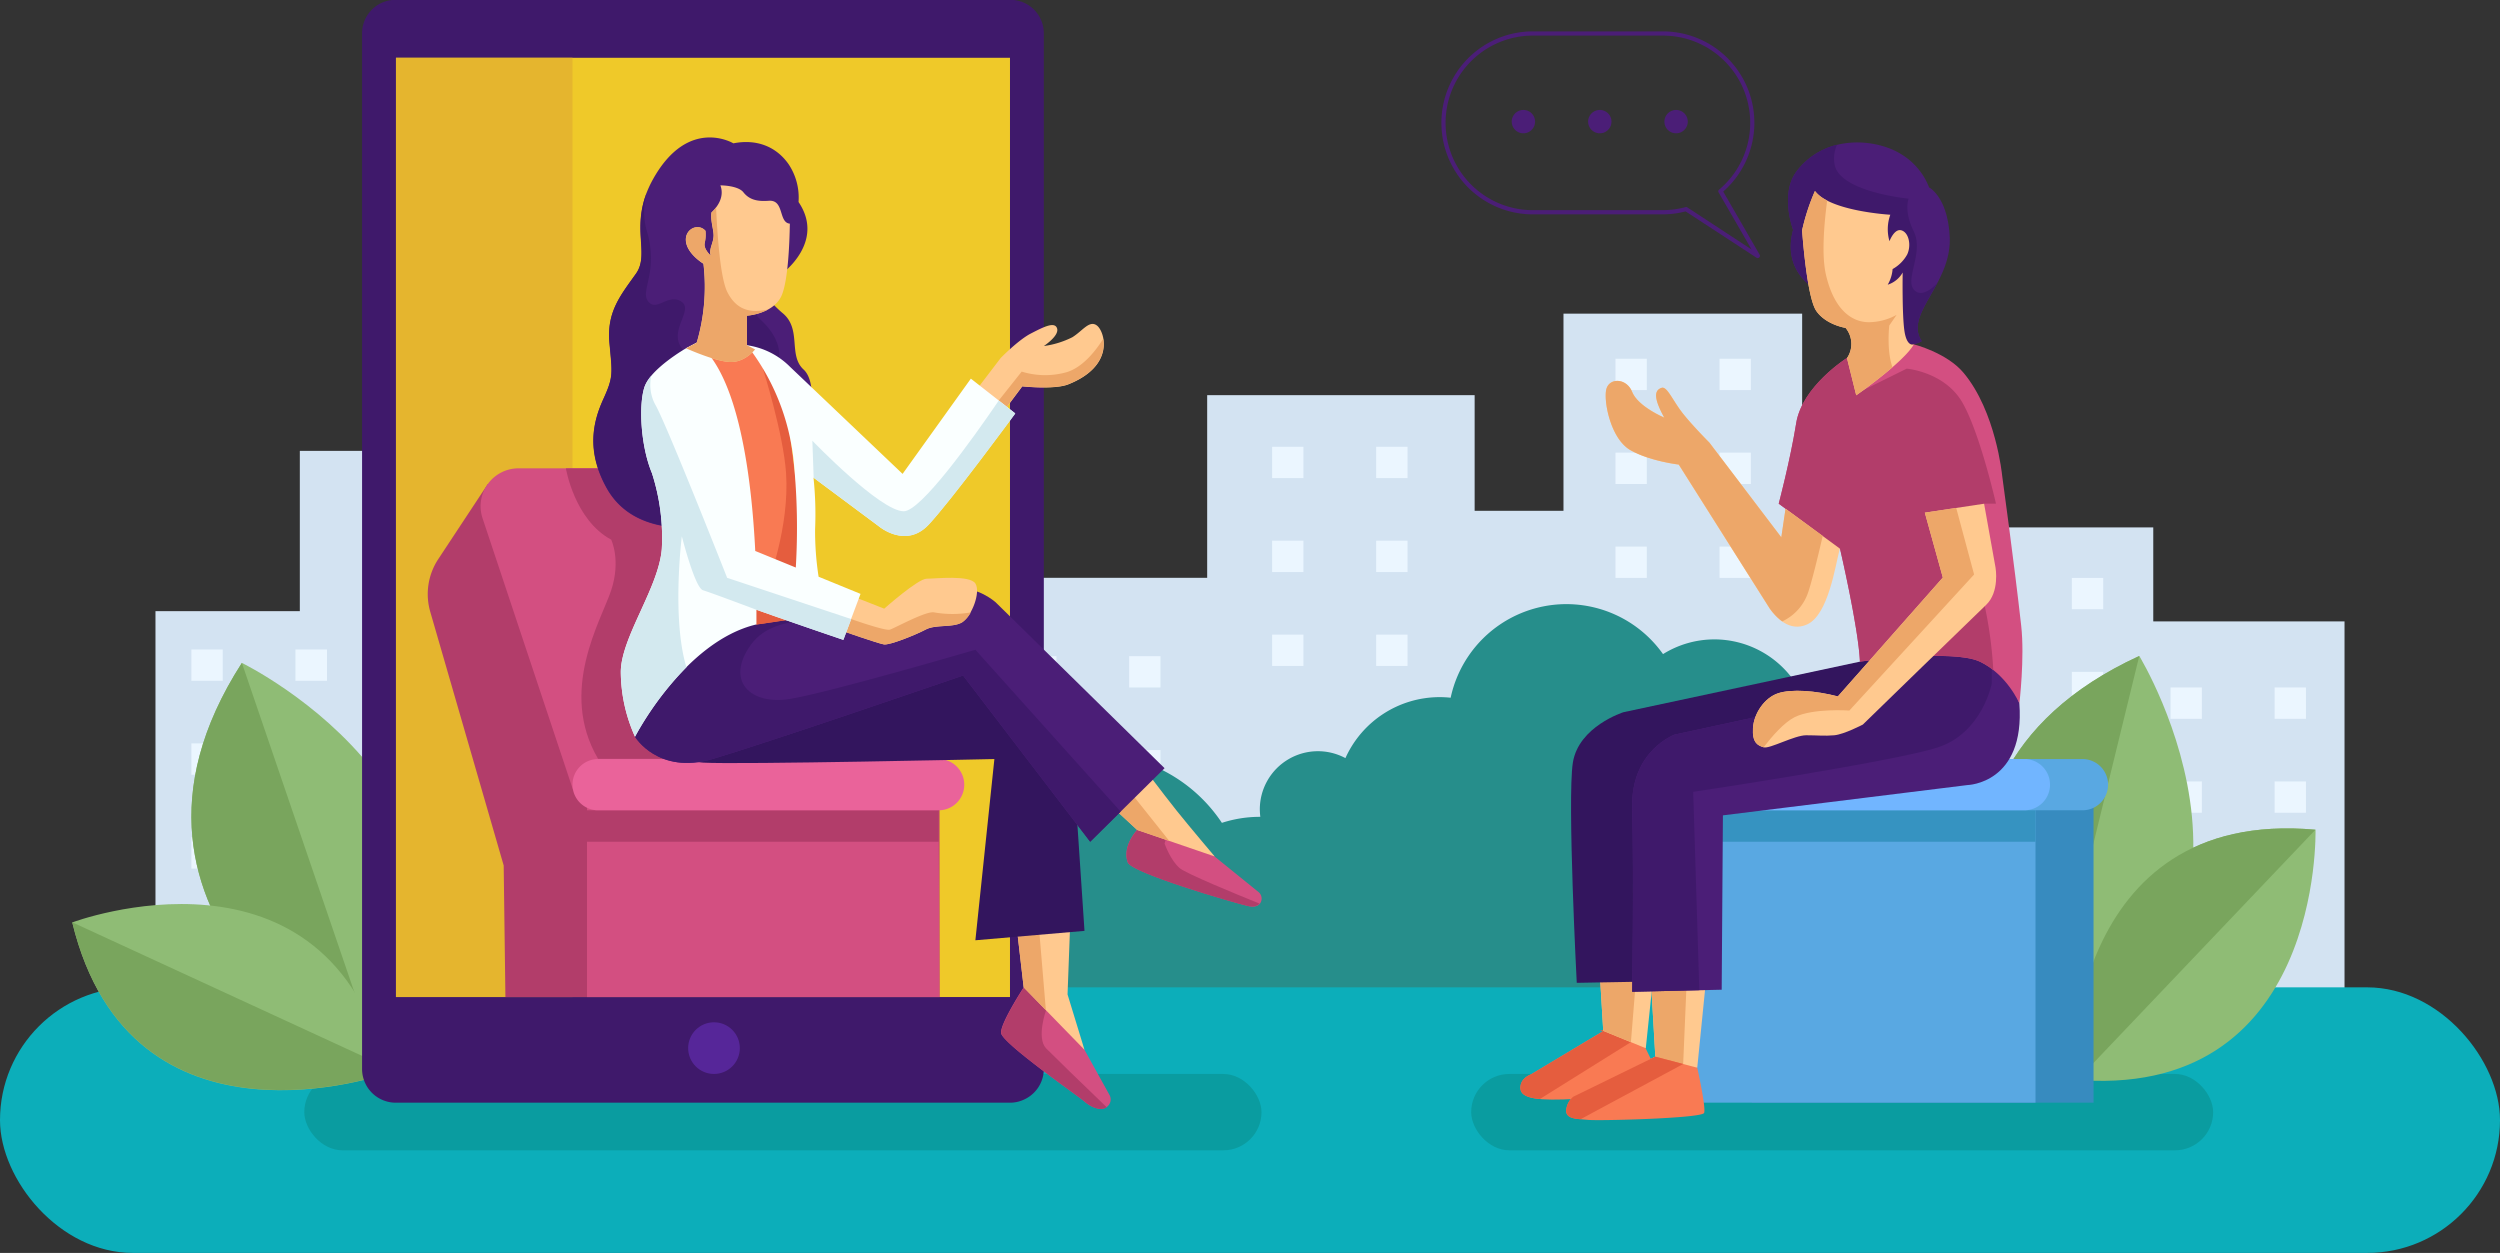 <svg id="OBJECTS" xmlns="http://www.w3.org/2000/svg" viewBox="0 0 593.18 297.28"><rect x="0" y="0" width="593.18" height="297.28" fill="#333333" stroke="none"/><defs><style>.cls-1{fill:#d3e3f2;}.cls-2{fill:#ebf6ff;}.cls-3{fill:#268e8b;}.cls-4{fill:#0caeba;}.cls-5{fill:#0a9ca0;}.cls-6{fill:#8fbc75;}.cls-7{fill:#79a55d;}.cls-8{fill:#3f196b;}.cls-9{fill:#562699;}.cls-10{fill:#efc929;}.cls-11{fill:#e5b52e;}.cls-12{fill:#b23d6a;}.cls-13{fill:#d34f81;}.cls-14{fill:#ea639a;}.cls-15{fill:#ffc98f;}.cls-16{fill:#eda769;}.cls-17{fill:#33155e;}.cls-18{fill:#4b1e77;}.cls-19{fill:#f97a53;}.cls-20{fill:#e55d3e;}.cls-21{fill:#faffff;}.cls-22{fill:#d3e9ef;}.cls-23{fill:#378bbf;}.cls-24{fill:#59a8e2;}.cls-25{fill:#3693c1;}.cls-26{fill:#71b5ff;}</style></defs><title>teman_cerita</title><polygon class="cls-1" points="510.91 147.44 510.91 125.14 427.6 125.14 427.6 74.42 370.97 74.42 370.97 121.2 349.89 121.2 349.89 93.76 286.43 93.76 286.43 137.1 156.51 137.1 156.51 106.98 71.14 106.98 71.14 145.01 36.89 145.01 36.89 242.65 104.82 242.65 104.82 239.68 133.58 239.68 133.58 248.69 302.67 248.69 302.67 218.83 349.89 218.83 349.89 191.55 370.97 191.55 370.97 210.72 424.55 210.72 424.55 226.4 498.26 226.4 498.26 272.94 556.29 272.94 556.29 147.44 510.91 147.44"/><path class="cls-2" d="M380.25,207.37h7.43v7.43h-7.43Zm24.69,0v7.43h7.44v-7.43Zm-24.69,29.72h7.43v-7.44h-7.43Zm24.69,0h7.44v-7.44h-7.44Zm-24.69,22.28h7.43v-7.43h-7.43Zm24.69,0h7.44v-7.43h-7.44Z" transform="translate(-78.41 -101.36)"/><path class="cls-2" d="M461.72,186.48h7.43v7.43h-7.43Zm24.69,0v7.43h7.43v-7.43ZM461.72,216.2h7.43v-7.44h-7.43Zm24.69,0h7.43v-7.44h-7.43Zm-24.69,22.28h7.43v-7.43h-7.43Zm24.69,0h7.43v-7.43h-7.43Z" transform="translate(-78.41 -101.36)"/><path class="cls-2" d="M545.31,238.48h7.44v7.43h-7.44Zm24.69,0v7.43h7.44v-7.43ZM545.31,268.2h7.44v-7.43h-7.44Zm24.69,0h7.44v-7.43H570Zm-24.69,22.28h7.44v-7.43h-7.44Zm24.69,0h7.44v-7.43H570Z" transform="translate(-78.41 -101.36)"/><path class="cls-2" d="M593.42,264.48h7.43v7.44h-7.43Zm24.69,0v7.44h7.43v-7.44ZM593.42,294.2h7.43v-7.43h-7.43Zm24.69,0h7.43v-7.43h-7.43Zm-24.69,22.29h7.43v-7.44h-7.43Zm24.69,0h7.43v-7.44h-7.43Z" transform="translate(-78.41 -101.36)"/><path class="cls-2" d="M321.64,257.05h7.43v7.43h-7.43Zm24.69,0v7.43h7.43v-7.43Zm-24.69,29.72h7.43v-7.44h-7.43Zm24.69,0h7.43v-7.44h-7.43Zm-24.69,22.28h7.43v-7.43h-7.43Zm24.69,0h7.43v-7.43h-7.43Z" transform="translate(-78.41 -101.36)"/><path class="cls-2" d="M123.82,255.46h7.44v7.43h-7.44Zm24.69,0v7.43H156v-7.43Zm-24.69,29.72h7.44v-7.43h-7.44Zm24.69,0H156v-7.43h-7.44Zm-24.69,22.28h7.44V300h-7.44Zm24.69,0H156V300h-7.44Z" transform="translate(-78.41 -101.36)"/><path class="cls-3" d="M485.17,253.07A23.06,23.06,0,0,0,473,256.56a28.09,28.09,0,0,0-50.39,10.35,25,25,0,0,0-2.6-.14,24.53,24.53,0,0,0-22.37,14.47,13.79,13.79,0,0,0-20.31,12.17,14.44,14.44,0,0,0,.12,1.76h-.12a29.22,29.22,0,0,0-9,1.43A36.72,36.72,0,1,0,359,346.83a29,29,0,0,0,43.65-8.45,37.12,37.12,0,0,0,20.14,7.46,30.3,30.3,0,1,0,39.59-38.6,36.93,36.93,0,0,0-1.34-8.59,28,28,0,0,0,8.38-5.53,23.12,23.12,0,1,0,15.74-40.05Z" transform="translate(-78.41 -101.36)"/><rect class="cls-4" y="234.27" width="593.18" height="63.01" rx="31.51"/><rect class="cls-5" x="72.2" y="254.82" width="227.12" height="18.12" rx="9.06"/><rect class="cls-5" x="349.07" y="254.82" width="176.05" height="18.12" rx="9.06"/><path class="cls-6" d="M167.57,356.18s-71.4-35.89-31.77-97.53C135.8,258.65,208,293.75,167.57,356.18Z" transform="translate(-78.41 -101.36)"/><path class="cls-7" d="M135.8,258.65c-39.63,61.64,31.77,97.53,31.77,97.53l1-1.6Z" transform="translate(-78.41 -101.36)"/><path class="cls-6" d="M170.34,356s-60.8,21.78-74.79-35.77C95.55,320.19,156.34,297.48,170.34,356Z" transform="translate(-78.41 -101.36)"/><path class="cls-7" d="M95.55,320.19c14,57.55,74.79,35.77,74.79,35.77-.12-.5-.25-1-.38-1.47Z" transform="translate(-78.41 -101.36)"/><path class="cls-6" d="M560.21,356.29S519.38,287.59,586,257C586,257,627.91,325.46,560.21,356.29Z" transform="translate(-78.41 -101.36)"/><path class="cls-7" d="M586,257c-66.59,30.58-25.76,99.28-25.76,99.28l1.7-.81Z" transform="translate(-78.41 -101.36)"/><path class="cls-6" d="M569.82,357.48s-1-64.59,58-59.25C627.8,298.23,629.68,363.09,569.82,357.48Z" transform="translate(-78.41 -101.36)"/><path class="cls-7" d="M627.8,298.23c-59-5.34-58,59.25-58,59.25.51,0,1,.08,1.51.11Z" transform="translate(-78.41 -101.36)"/><path class="cls-8" d="M318.08,363H172.32a8,8,0,0,1-8-8V109.32a7.94,7.94,0,0,1,8-8H318.08a7.94,7.94,0,0,1,8,8V355a8,8,0,0,1-4.86,7.33A7.81,7.81,0,0,1,318.08,363Z" transform="translate(-78.41 -101.36)"/><circle class="cls-9" cx="169.41" cy="248.69" r="6.13"/><rect class="cls-10" x="93.95" y="13.71" width="145.69" height="222.86"/><rect class="cls-11" x="93.95" y="13.71" width="41.89" height="222.86"/><path class="cls-12" d="M301.33,289.22v48.71h-103l-.41-31.22-17.43-60.22a15.07,15.07,0,0,1,1.89-12.44l11.77-17.84Z" transform="translate(-78.41 -101.36)"/><polygon class="cls-13" points="139.28 191.66 139.28 236.57 222.92 236.57 222.71 192.26 143.01 184.86 139.28 191.66"/><rect class="cls-12" x="139.28" y="192.26" width="83.46" height="7.46"/><path class="cls-13" d="M214.56,287.54l-.18,1.26L192.9,224.31a9,9,0,0,1,8.51-11.83h51.43a9,9,0,0,1,8.17,5.26l30.51,67.18Z" transform="translate(-78.41 -101.36)"/><path class="cls-12" d="M220.33,212.48h-7.65s2,12.21,10.75,16.93c0,0,2.36,4.85,0,12s-12.6,23.86-3.11,40H245.2l-2.43-63.39Z" transform="translate(-78.41 -101.36)"/><path class="cls-14" d="M301.12,293.62h-80.8a6.07,6.07,0,0,1-6.07-6.08h0a6.07,6.07,0,0,1,6.07-6.08h80.8a6.07,6.07,0,0,1,5.48,3.45,6,6,0,0,1,.6,2.63h0a6.06,6.06,0,0,1-6.08,6.08Z" transform="translate(-78.41 -101.36)"/><path class="cls-13" d="M335.73,350.45l6,10.84a2.19,2.19,0,0,1-.48,2.53c-1.48,1.53-4.32,0-5.55-1.12S316,348.77,315.92,346.39s5.38-10.76,5.38-10.76l6.22,1.76Z" transform="translate(-78.41 -101.36)"/><path class="cls-12" d="M341,364.08c-5.75-5.51-13-12.56-14.4-14-2.31-2.49,0-9,0-9l.95-3.64h0l-6.22-1.76s-5.46,8.38-5.38,10.76,18.57,15.17,19.81,16.31S339.43,365.15,341,364.08Z" transform="translate(-78.41 -101.36)"/><polygon class="cls-15" points="254 217.16 253.3 235.95 257.32 249.09 242.89 234.27 240.91 217.16 254 217.16"/><polygon class="cls-16" points="246.27 217.16 240.91 217.16 242.89 234.27 248.16 239.68 246.27 217.16"/><path class="cls-17" d="M236.55,254.28l2.06,21.91s-1.86,5.62,6.59,6.12,69.15-.85,69.15-.85l-4.51,43,25.89-2.23-2.49-37.29-23-30.65Z" transform="translate(-78.41 -101.36)"/><path class="cls-13" d="M366.6,304.58,377,313a2,2,0,0,1,.4,2.71c-.45.58-1.29,1-2.87.61C370.72,315.42,347,308.47,346,306c-1.41-3.86,2.18-7.68,2.18-7.68l3.94-6Z" transform="translate(-78.41 -101.36)"/><path class="cls-12" d="M377.28,315.77c-6.2-2.51-17.31-7.1-18.91-8.39-2.23-1.82-3.64-5.88-3.64-5.88s.7-2.34,1.65-5.6l-4.23-3.6-3.94,6S344.62,302.1,346,306c.92,2.51,24.69,9.46,28.46,10.33C376,316.64,376.81,316.3,377.28,315.77Z" transform="translate(-78.41 -101.36)"/><path class="cls-15" d="M348.21,281.46s6.26,8.35,9.42,12.29,9,10.83,9,10.83l-18.39-6.3-10.51-9.72Z" transform="translate(-78.41 -101.36)"/><path class="cls-16" d="M343.09,284.92l-5.39,3.64,10.51,9.72,7.64,2.62C351.6,295.55,346.66,289.35,343.09,284.92Z" transform="translate(-78.41 -101.36)"/><path class="cls-18" d="M228.31,268.79l.77,7.4s5.46,9.09,18.47,5.24,59.36-19.79,59.36-19.79l30.17,39.44,17.65-17.45-40.12-39.4s-4.58-4-8.8-2.81-21.43,8.15-21.43,8.15l-23.82-9.73-27.12,18Z" transform="translate(-78.41 -101.36)"/><path class="cls-8" d="M337.08,301.08l7.23-7.15-34.47-38.4s-34.62,10.14-44,11.67-15.48-4.3-9.22-12.92,21.95-4.71,21.95-4.71-11.11-4.28-20.51-8.07l-24.6,16.29-5.13,11,.77,7.4s5.46,9.09,18.47,5.24,59.36-19.79,59.36-19.79Z" transform="translate(-78.41 -101.36)"/><path class="cls-18" d="M264,175.57a28.46,28.46,0,0,1-4.2-4.48l4.16-4.8s10.36-7.51,3.92-17a14.24,14.24,0,0,0-2.38-9c-2.95-4.2-7.64-6-13.08-4.92,0,0-10.64-6.45-19,8.39-6.13,10.92-.53,17.51-4.15,22.61s-6.94,9-6.27,16.35,1,8-1.46,13.4-4.08,12.33.83,21.11c7.57,13.52,26.86,8.46,26.86,8.46l-1-14.45c8.8-6,21.93-7.95,21.93-7.95s2.65-10.81-1.09-14.26S268.75,179.36,264,175.57Z" transform="translate(-78.41 -101.36)"/><path class="cls-8" d="M252.35,197.17s8.73-5.37,10.33-8.77.12-7.62-3.86-11.24,0-8.95,0-8.95l-6.53,3.39s-7.74,17.16-11.74,12.81,2.67-9.44-.47-11.49-5.9,2.58-7.91-.09c-1.89-2.51,2.46-6.77-.18-16.34a16.39,16.39,0,0,1-.11-9.47c-3.45,9,.67,14.72-2.57,19.27-3.62,5.1-6.94,9-6.27,16.35s1,8-1.46,13.4-4.08,12.33.83,21.11c7.57,13.52,26.86,8.46,26.86,8.46l-1-14.45a34.11,34.11,0,0,1,3.62-2.14Z" transform="translate(-78.41 -101.36)"/><path class="cls-19" d="M246.51,182.64l-4.59,17,10.86,39.61,5.11,10.28,13.38-2s-7-56.27-7.16-55.93-6.54-7.44-6.54-7.44Z" transform="translate(-78.41 -101.36)"/><path class="cls-20" d="M255.86,245.5l2,4.07,13.38-2s-7-56.27-7.16-55.93-2.71-2.86-4.61-5.12V189s4.82,15.25,5.45,24.62c.87,12.93-4.39,26.27-4.39,26.27Z" transform="translate(-78.41 -101.36)"/><path class="cls-15" d="M260.81,149c-2.22.15-4.42,0-6-2-1.29-1.67-5.47-1.66-5.47-1.66,1.07,2.88-.87,5.27-2.12,6.44-.28,1.91.5,4,.5,5.45,0,1.84-1.22,3.24-.66,4.82,0,0-1.7-1.47-1.48-2.91a9,9,0,0,0,.2-3c-1.68-1.89-4.82-.5-4.64,2.32.21,3.12,4.17,5.48,4.17,5.48a46.76,46.76,0,0,1-1.6,18.75L241.18,184s7.36,3.33,10.77,3.26,5.62-3,5.62-3l-1.94-1v-7s6.52-.4,8.33-5c1.41-3.59,1.77-11.68,1.86-16.83C263.07,154.18,264.56,148.7,260.81,149Z" transform="translate(-78.41 -101.36)"/><path class="cls-15" d="M280.74,242.84l7.47,2.94s8-7.11,10.07-7.11,10.27-.94,11.57,1.15-.87,7.69-3.09,9.13-6.26.5-8.7,1.79-8.55,3.74-9.92,3.53S278.08,251,278.08,251Z" transform="translate(-78.41 -101.36)"/><path class="cls-16" d="M306.76,249a6.83,6.83,0,0,0,2-2.34,25.06,25.06,0,0,1-8.72,0c-1.92-.38-9.37,3.76-10.49,4.1s-9.11-2.49-9.11-2.49l-1.15-.83L278.08,251s8.69,3,10.06,3.24,7.48-2.23,9.92-3.53S304.53,250.38,306.76,249Z" transform="translate(-78.41 -101.36)"/><path class="cls-15" d="M309.84,194.18l6-7.87s4.17-4.27,7.11-5.79,5.39-2.76,6.15-1.52-.93,3-3,4.46a21.31,21.31,0,0,0,6.74-2.08c2.46-1.52,4.08-4.18,5.88-2.75s4.36,9.47-6.81,13.93c-3.27,1.31-10.93.48-10.93.48L316,199.68Z" transform="translate(-78.41 -101.36)"/><path class="cls-16" d="M340.16,181.76c-1.5,2.42-4.8,6.94-9,8a18.8,18.8,0,0,1-10.33-.23l-5.45,6.86.32,3,.29.26,4.93-6.64s7.66.83,10.93-.48C339.4,189.55,340.68,184.9,340.16,181.76Z" transform="translate(-78.41 -101.36)"/><path class="cls-21" d="M308.77,191.2l-16.2,22.6-26.73-25.43a18,18,0,0,0-10.21-5.1,53.46,53.46,0,0,1,11.13,27.89,158.23,158.23,0,0,1,.47,24.86l-9.62-3.93c-.86-17.22-3.87-42-13.86-49.45L241.18,184s-8.34,4.79-9.83,9.12c-1.41,4.11-1,13.89,1.75,20.49h0a49.86,49.86,0,0,1,2.34,18c-.75,9.16-9.54,20.76-9.73,29a37.86,37.86,0,0,0,3.37,15.53s11.6-22.55,28.81-26.62c0,0,0-1.28,0-3.49,9.34,3.32,20.61,7.14,20.61,7.14l4.09-10.9-9.95-4.07a70.47,70.47,0,0,1-.83-11.26,83.05,83.05,0,0,0-.38-12.26l15.45,11.5s6.4,5.47,11.86-.37,20.54-26.38,20.54-26.38Z" transform="translate(-78.41 -101.36)"/><path class="cls-22" d="M280.4,248.25l-29.46-9.79s-14.61-37.06-17.1-41.18a9.89,9.89,0,0,1-.9-6.73,8.68,8.68,0,0,0-1.59,2.6c-1.41,4.11-1,13.89,1.75,20.49h0a49.86,49.86,0,0,1,2.34,18c-.75,9.16-9.54,20.76-9.73,29a37.86,37.86,0,0,0,3.37,15.53,74.35,74.35,0,0,1,12.2-16.48h0c-3.53-11.62-1.09-31.09-1.09-31.09s3.08,12.18,5,12.8c2.77.89,12.73,4.66,12.73,4.66,9.34,3.32,20.61,7.14,20.61,7.14Z" transform="translate(-78.41 -101.36)"/><path class="cls-22" d="M315.39,196.4c-6.32,9.27-18.49,26.27-22.55,26.27-5.58,0-21.68-16.74-21.68-16.74l.31,8.8,15.45,11.5s6.4,5.47,11.86-.37,20.54-26.38,20.54-26.38Z" transform="translate(-78.41 -101.36)"/><path class="cls-16" d="M255.63,183.27v-7a13.48,13.48,0,0,0,5-1.46c-3,.56-7,1-9.62-4.1-1.68-3.29-2.39-13.36-2.69-20.13a10.57,10.57,0,0,1-1.07,1.17c-.28,1.91.5,4,.5,5.45,0,1.84-1.22,3.24-.66,4.82,0,0-1.7-1.47-1.48-2.91a9,9,0,0,0,.2-3c-1.68-1.89-4.82-.5-4.64,2.32.21,3.12,4.17,5.48,4.17,5.48a46.76,46.76,0,0,1-1.6,18.75L241.18,184s7.36,3.33,10.77,3.26,5.62-3,5.62-3Z" transform="translate(-78.41 -101.36)"/><polygon class="cls-23" points="496.74 191.66 496.74 261.64 415.68 261.64 415.88 192.26 493.02 184.86 496.74 191.66"/><path class="cls-24" d="M494.29,293.62h78.23a6.06,6.06,0,0,0,5.14-2.84,6,6,0,0,0,.94-3.24h0a6.09,6.09,0,0,0-6.08-6.08H494.29a6.08,6.08,0,0,0-6.08,6.08h0a6.06,6.06,0,0,0,6.08,6.08Z" transform="translate(-78.41 -101.36)"/><polygon class="cls-24" points="482.97 191.66 482.97 261.64 401.9 261.64 402.11 192.26 479.24 184.86 482.97 191.66"/><rect class="cls-25" x="394.13" y="192.26" width="88.84" height="7.46"/><path class="cls-26" d="M480.52,293.62h78.22a6.07,6.07,0,0,0,6.08-6.08h0a6.07,6.07,0,0,0-6.08-6.08H480.52a6.06,6.06,0,0,0-6.08,6.08h0a6.06,6.06,0,0,0,6.08,6.08Z" transform="translate(-78.41 -101.36)"/><path class="cls-18" d="M508.67,169.62s-7.45-4.13-4.8-13.72c0,0-3.28-8.61.92-14,6.88-8.86,18.86-7.67,24.81-3.9a16,16,0,0,1,6.54,7.84s4.41,2.23,4.88,11.71c.55,11.22-10.92,18.33-6.64,24.75,0,0-4.59,3.37-9.69-3.87Z" transform="translate(-78.41 -101.36)"/><path class="cls-8" d="M524.69,178.4c5.1,7.24,9.69,3.87,9.69,3.87-2.69-4.05.86-8.36,3.72-13.81,0,0-3.51,4.11-5.61,1.59s2.43-8.88,0-13.79-1.21-7.76-1.21-7.76-16.64-1.59-17.59-8.24a7.92,7.92,0,0,1,.6-4.56,17,17,0,0,0-9.5,6.17c-4.2,5.42-.92,14-.92,14-2.65,9.59,4.8,13.72,4.8,13.72Z" transform="translate(-78.41 -101.36)"/><path class="cls-19" d="M458.81,346,441.7,356.26s-2.66.86-2.54,3.34,4.24,3,13.34,2.49,20-4.48,20-4.48l-3.63-7.53L464.52,344,458,346" transform="translate(-78.41 -101.36)"/><path class="cls-20" d="M465.38,348.63l-2-4.28L458,346h.85L441.7,356.26s-2.66.86-2.54,3.34c.07,1.47,1.55,2.24,4.63,2.52Z" transform="translate(-78.41 -101.36)"/><polygon class="cls-15" points="379.56 230.46 380.4 244.59 390.5 248.72 392.66 227.97 379.56 230.46"/><polygon class="cls-16" points="388.47 228.76 379.56 230.46 380.4 244.59 386.97 247.28 388.47 228.76"/><polygon class="cls-15" points="391.65 231.42 392.76 250.71 383.26 256.09 402.71 253.34 405 230.46 391.65 231.42"/><polygon class="cls-16" points="399.31 253.82 400.29 230.8 391.65 231.42 392.76 250.71 383.26 256.09 399.31 253.82"/><path class="cls-17" d="M528.16,248.06l-8.44,10.29-56.12,12s-10.66,3.37-12,12,.93,52.21.93,52.21l21.34-.38,14.78-53.89L548,271.45l-3-23.39Z" transform="translate(-78.41 -101.36)"/><path class="cls-18" d="M501.9,270l-26.15,5.66s-10.4,3.8-10.07,17.32c.42,17.15,0,43.7,0,43.7l21.24-.49.29-41.37,58.05-7.19s13.68-.32,12.29-19.35c-.09-1.28-12.25-26.47-12.25-26.47l-26.47,28.14Z" transform="translate(-78.41 -101.36)"/><path class="cls-8" d="M545.3,241.79l-26.47,28.14L501.9,270l-26.15,5.66s-10.4,3.8-10.07,17.32c.42,17.15,0,43.7,0,43.7l15.93-.37-1.45-47.07s47.29-7.1,57.94-10.51S551,263.55,551,263.55v-8.17l.57-.43C548.47,248.36,545.3,241.79,545.3,241.79Z" transform="translate(-78.41 -101.36)"/><path class="cls-13" d="M516.64,186.3S506,193,504.59,201.79s-4.14,19.08-4.14,19.08l1.63,1.2,3.91,8,5.63,4.32,3.36-2.9s4.38,18.75,4.74,26.86c0,0,22-3.06,28.46,0s9.37,9.91,9.37,9.91,1.29-10.81.43-18.47c-1.66-14.88-4.52-35.62-4.52-35.62S552,199,544.3,189.81c-4-4.78-11.81-6.75-11.81-6.75Z" transform="translate(-78.41 -101.36)"/><path class="cls-12" d="M552,220.87s-3.72-16.48-7.9-23.88-13.28-8.16-13.28-8.16L520.38,194l3.71-9.23-7.45,1.52S506,193,504.59,201.79s-4.14,19.08-4.14,19.08l1.63,1.2,3.91,8,5.63,4.32,3.36-2.9s4.38,18.75,4.74,26.86c0,0,22-3.06,28.46,0a16.77,16.77,0,0,1,3.18,2A97.93,97.93,0,0,0,548,239.68l-1.59-3.6,2.77-15.21Z" transform="translate(-78.41 -101.36)"/><path class="cls-15" d="M506,156s1.07,15.86,3.38,19.16,6.94,4,6.94,4a6,6,0,0,1,.33,7.18l2.19,8.81s11.18-7.76,13.66-12.05c0,0-1.64.68-2.22-3.2s-.42-13.88-.42-13.88a6.24,6.24,0,0,1-3.55,2.89,8.55,8.55,0,0,0,1.16-3.71,8.85,8.85,0,0,0,3.47-3.47c1-2.15.41-5.12-1.32-5.7s-2.89,2.56-2.89,2.56a10.17,10.17,0,0,1,.2-6.28s-14.33-.82-17.88-5.61A50.76,50.76,0,0,0,506,156Z" transform="translate(-78.41 -101.36)"/><path class="cls-15" d="M535.12,223l14.06-2.12,2.72,15.19s1,5.72-2.23,8.8-29.26,28.41-29.26,28.41-4.45,2.33-6.78,2.54-3.92,0-6.68,0-8.69,3.29-10.07,2.86-2.75-1.06-2.54-4.56,2.76-7.2,5.94-8.26,8.9-.64,14.2.74l24.91-28.2Z" transform="translate(-78.41 -101.36)"/><path class="cls-16" d="M542.56,221.87,535.12,223l4.27,15.4-24.91,28.2c-5.3-1.38-11-1.8-14.2-.74s-5.73,4.77-5.94,8.26,1.15,4.13,2.52,4.55c2-2.61,4.87-5.9,7.35-7.14,4.37-2.19,13-1.58,13-1.58l29.6-32.28Z" transform="translate(-78.41 -101.36)"/><path class="cls-15" d="M502.08,222.07l-1,6.78-17.06-22.47s-4-4-6.36-7-3.7-6.47-5-6c-2,.66-1.58,3,.65,7.06,0,0-6.21-2.59-7.62-6.1-1.36-3.36-5.51-3.41-6.15-.55s1,11.74,5.7,14.39,11.47,3.42,11.47,3.42l21.54,34.08c1.57,2.24,4.81,5.71,8.94,3.84,5.09-2.31,6.7-14.06,7.76-18Z" transform="translate(-78.41 -101.36)"/><path class="cls-19" d="M471.16,352.07l-19.46,9.51a4.66,4.66,0,0,0-1.67,3.2c-.12,2.05,2.3,2.05,5.24,2.3s27-.38,27.48-1.66-1.63-10.72-1.63-10.72Z" transform="translate(-78.41 -101.36)"/><path class="cls-20" d="M477.78,353.82h0l-6.62-1.75-19.46,9.51a4.66,4.66,0,0,0-1.67,3.2c-.1,1.59,1.36,2,3.4,2.14Z" transform="translate(-78.41 -101.36)"/><path class="cls-16" d="M526.68,178.6l1.74-2.53a13.88,13.88,0,0,1-6.58,1.74c-3.73,0-8.15-2.53-10.18-11.25-1.05-4.51-.49-11.71.29-17.64a8.34,8.34,0,0,1-2.91-2.26A50.76,50.76,0,0,0,506,156s1.07,15.86,3.38,19.16,6.94,4,6.94,4a6,6,0,0,1,.33,7.18l2.19,8.81s4.64-3.22,8.6-6.66C526,184.52,526.68,178.6,526.68,178.6Z" transform="translate(-78.41 -101.36)"/><path class="cls-16" d="M465.27,208.16c4.66,2.65,11.47,3.42,11.47,3.42l21.54,34.08a13,13,0,0,0,3,3.14,11.73,11.73,0,0,0,6.19-7c.83-2.49,2.08-7.49,3.42-13.28l-8.83-6.44-1,6.78-17.06-22.47s-4-4-6.36-7-3.7-6.47-5-6c-2,.66-1.58,3,.65,7.06,0,0-6.21-2.59-7.62-6.1-1.36-3.36-5.51-3.41-6.15-.55S460.61,205.51,465.27,208.16Z" transform="translate(-78.41 -101.36)"/><path class="cls-18" d="M495.47,162.6a.53.53,0,0,1-.27-.08l-16.84-11a21.85,21.85,0,0,1-5.39.7H441.66a21.71,21.71,0,0,1,0-43.41H473a21.69,21.69,0,0,1,14.28,38l8.65,15a.5.5,0,0,1-.08.61A.52.52,0,0,1,495.47,162.6Zm-17-12.12a.57.57,0,0,1,.28.08l15.26,10L486.18,147a.49.49,0,0,1,.11-.63A20.7,20.7,0,0,0,473,109.81H441.66a20.71,20.71,0,0,0,0,41.41H473a20.68,20.68,0,0,0,5.35-.72A.32.32,0,0,1,478.45,150.48Z" transform="translate(-78.41 -101.36)"/><path class="cls-18" d="M442.64,130.22a2.77,2.77,0,1,1-2.77-2.77A2.77,2.77,0,0,1,442.64,130.22ZM458,127.45a2.77,2.77,0,1,0,2.77,2.77A2.77,2.77,0,0,0,458,127.45Zm18.1,0a2.77,2.77,0,1,0,2.77,2.77A2.77,2.77,0,0,0,476.06,127.45Z" transform="translate(-78.41 -101.36)"/></svg>